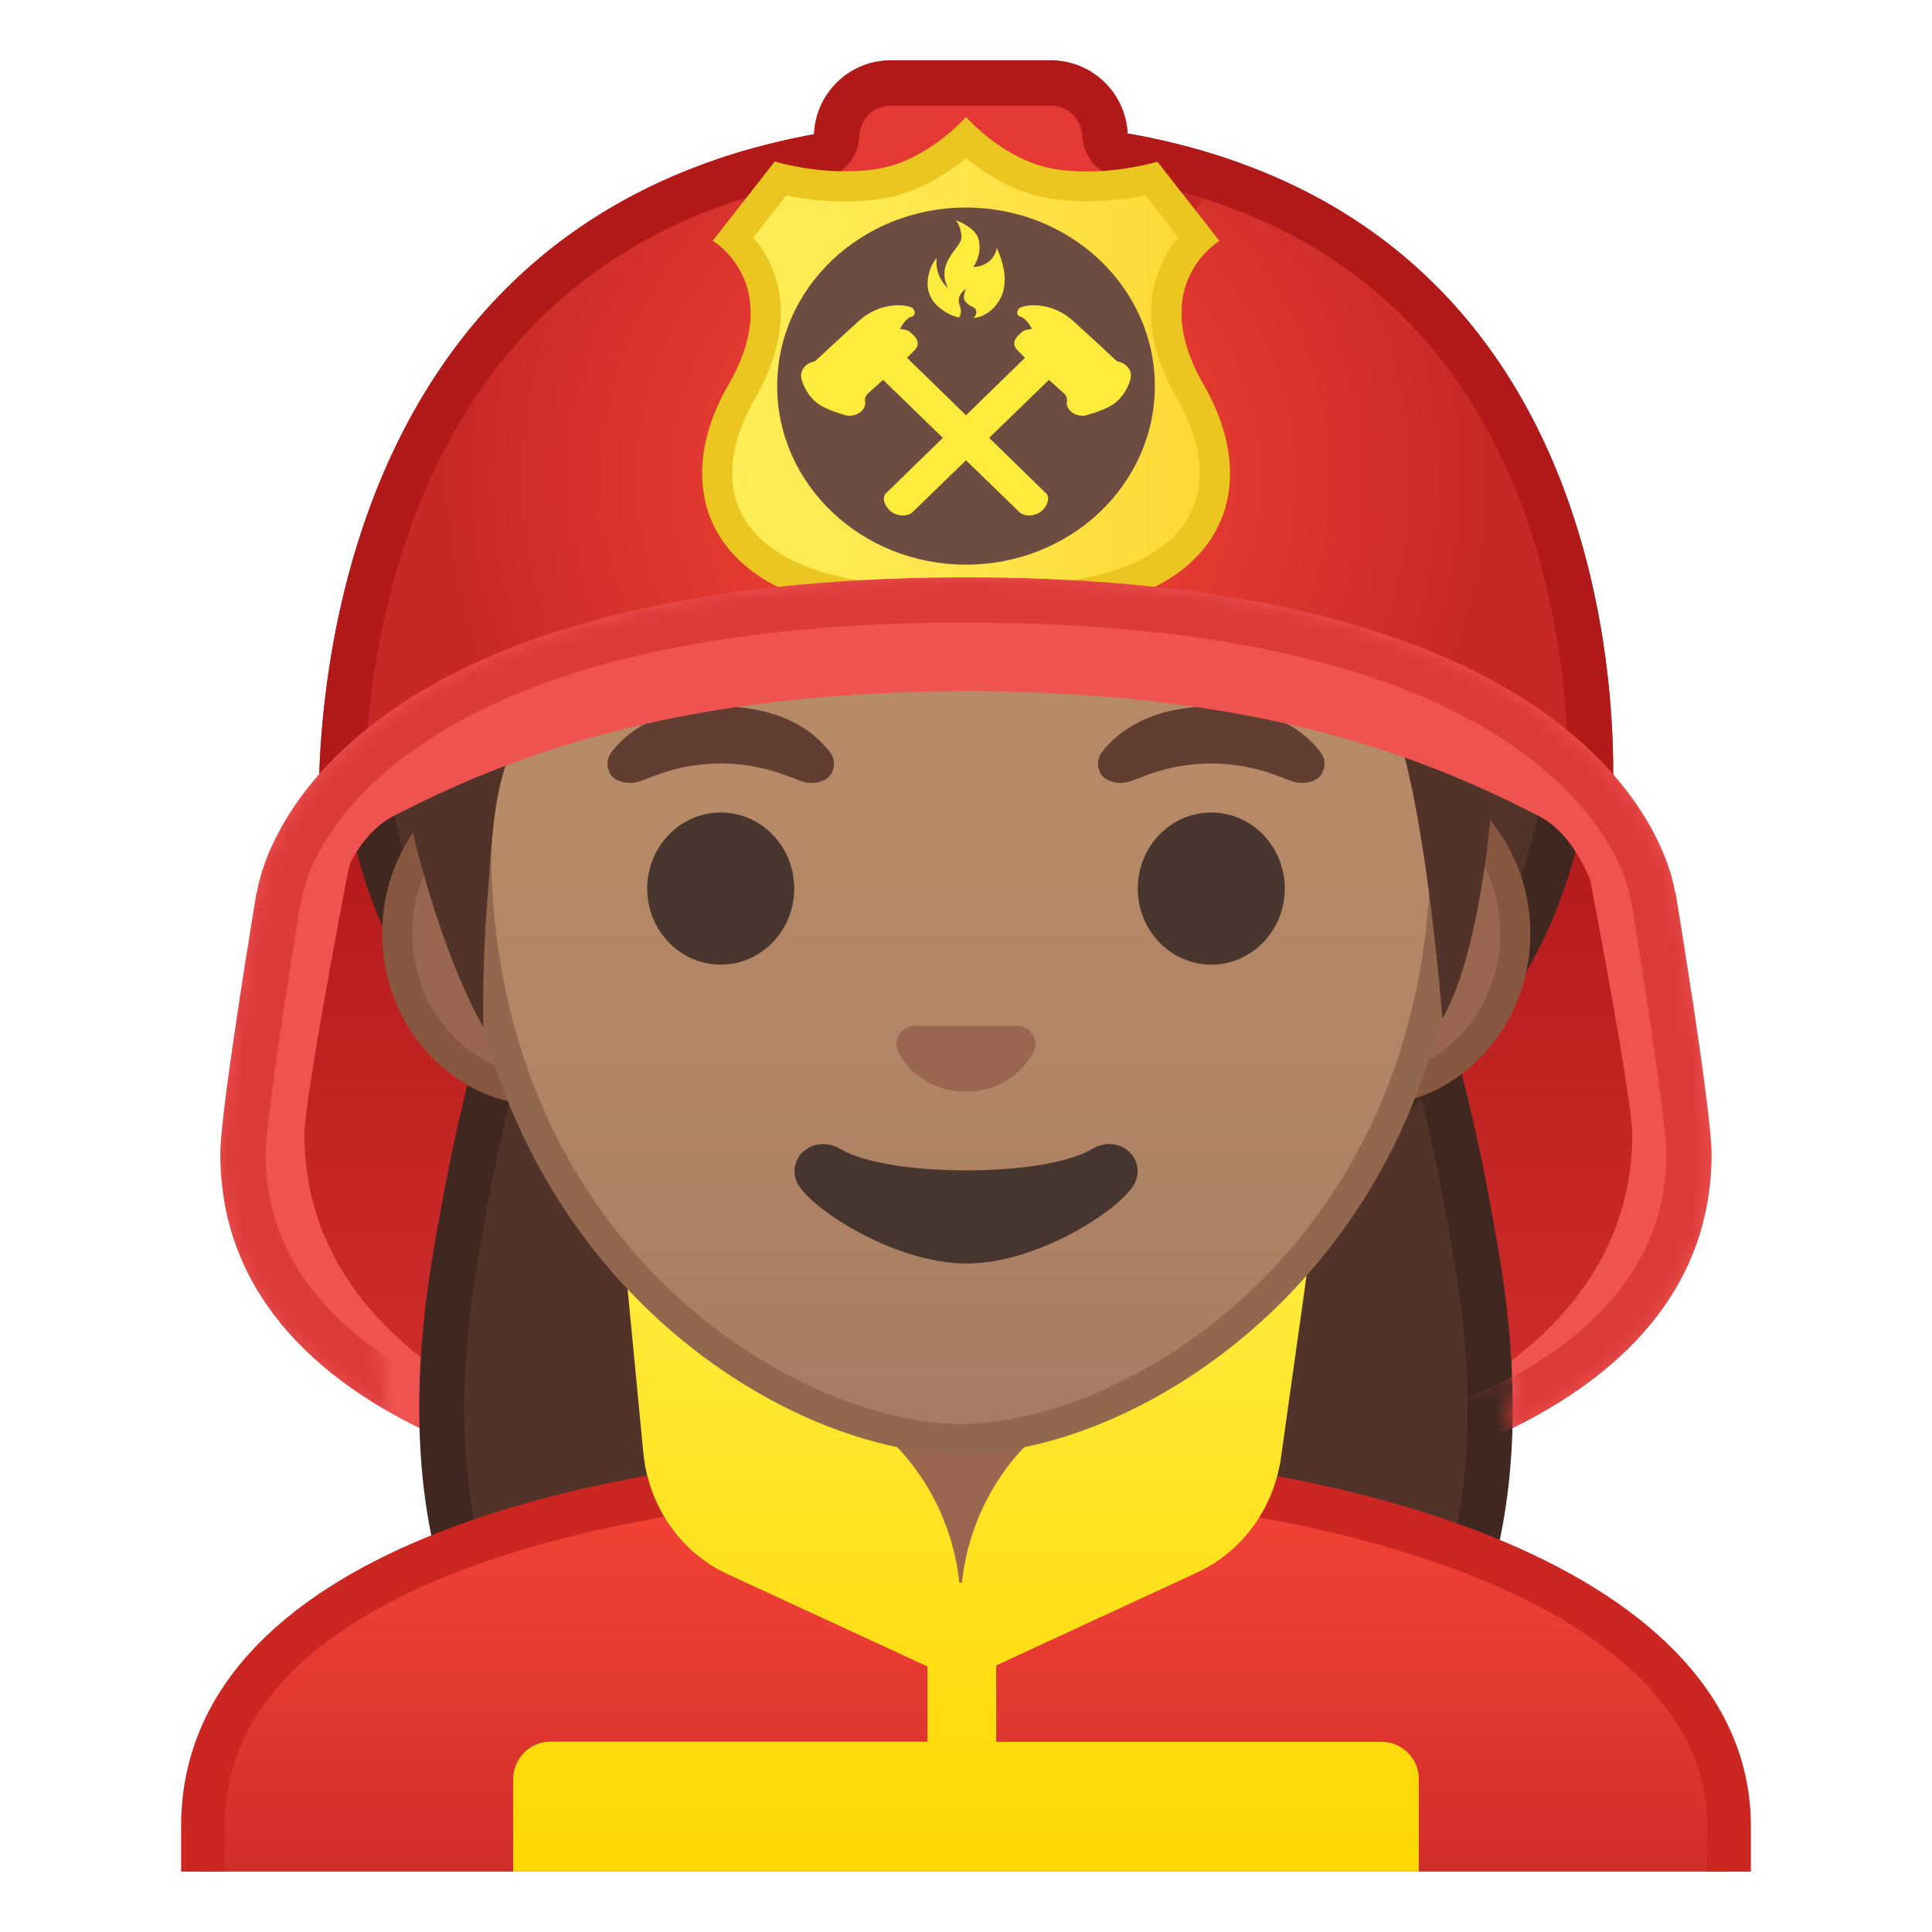 <svg viewBox="0 0 128 128" width="128" height="128" xmlns="http://www.w3.org/2000/svg" xmlns:xlink="http://www.w3.org/1999/xlink"><g fill="#EF5350"><path d="M110.97 59.11s0-.02-.01-.04c.01.02.04.06.04.06s2.39 14.39 2.39 17.32c0 17.6-23.26 24.66-48.67 24.67V45.79c19.26.12 30.09 4.58 37.26 8.29 3.37 1.73 8.99 5.03 8.99 5.03zM17.03 59.11s0-.02.01-.04c-.01.02-.04.06-.04.06s-2.4 14.39-2.4 17.31c0 17.6 23.26 24.66 48.67 24.67V45.79c-19.26.12-30.09 4.58-37.26 8.29-3.36 1.73-8.98 5.03-8.98 5.03z"/></g><linearGradient id="a" x1="85.115" x2="85.115" y1="44.562" y2="97.293" gradientUnits="userSpaceOnUse"><stop stop-color="#B71C1C" offset=".255"/><stop stop-color="#D32F2F" offset="1"/></linearGradient><path d="M100.29 48.3c2.62 2.85 4.38 6.32 5.08 10.06 1.13 5.96 2.77 14.97 2.77 16.78 0 8.92-6.19 15.33-15.69 19.37-14.29 6.08-30.37-4.13-30.37-19.12V61.88c0-19.12 24.66-28.2 37.9-13.91.11.11.22.22.31.33z" fill="url(#a)"/><linearGradient id="b" x1="43.197" x2="43.197" y1="44.562" y2="97.293" gradientUnits="userSpaceOnUse"><stop stop-color="#B71C1C" offset=".255"/><stop stop-color="#D32F2F" offset="1"/></linearGradient><path d="M28.02 48.3c-2.62 2.85-4.38 6.32-5.08 10.06-1.13 5.96-2.77 14.97-2.77 16.78 0 8.92 6.19 15.33 15.69 19.37 14.29 6.08 30.37-4.13 30.37-19.12V61.88c0-19.12-24.66-28.2-37.9-13.91-.11.11-.21.22-.31.33z" fill="url(#b)"/><radialGradient id="c" cx="64.226" cy="31.504" r="34.136" gradientUnits="userSpaceOnUse"><stop stop-color="#6D4C41" offset="0"/><stop stop-color="#523329" offset="1"/></radialGradient><path d="M48.03 120.05c-.07 0-7.13-.07-10.33-3.53-7.52-8.15-9.96-19.13-7.47-33.59 2.12-12.3 7.08-41.08 33.77-42.15 26.69 1.07 31.65 29.86 33.77 42.15 2.49 14.46.05 25.44-7.47 33.59-2.66 2.89-8.36 3.53-10.33 3.53L64 120.03l-15.97.02z" fill="url(#c)"/><path d="M64 42.28c10.75.45 18.7 5.42 24.29 15.19 5.11 8.94 6.99 19.85 8 25.71 2.44 14.16.19 24.43-7.09 32.32-2.28 2.47-7.44 3.04-9.22 3.05L64 118.53l-15.96.02c-1.8-.01-6.96-.58-9.24-3.05-7.28-7.89-9.53-18.16-7.09-32.32 1.01-5.86 2.89-16.77 8-25.71C45.3 47.7 53.25 42.73 64 42.28m0-3c-27.2 1.05-32.77 29.03-35.25 43.4-2.38 13.83-.64 25.66 7.85 34.86 3.69 4 11.43 4.01 11.43 4.01l15.97-.02 15.97.02s7.74-.01 11.43-4.01c8.49-9.2 10.23-21.03 7.85-34.86C96.77 68.31 91.2 40.33 64 39.28z" fill="#402821"/><defs><path id="d" d="M18 17.82h92V124H18z"/></defs><clipPath id="e"><use xlink:href="#d"/></clipPath><g clip-path="url(#e)"><radialGradient id="f" cx="64" cy="44.915" r="38.477" gradientUnits="userSpaceOnUse"><stop stop-color="#6D4C41" offset="0"/><stop stop-color="#523329" offset="1"/></radialGradient><path d="M64 81.88c-23.14 0-39.94-14.29-39.94-33.98C24.06 26.62 42.73 7.96 64 7.96c21.28 0 39.94 18.66 39.94 39.94 0 19.68-16.8 33.98-39.94 33.98z" fill="url(#f)"/><path d="M64 9.46c10.07 0 19.72 4.21 27.15 11.85 7.17 7.37 11.29 17.06 11.29 26.59 0 9.31-3.82 17.4-11.05 23.4-7.07 5.86-16.79 9.09-27.39 9.09-10.59 0-20.32-3.23-27.39-9.09-7.23-5.99-11.05-14.08-11.05-23.4 0-9.53 4.11-19.22 11.29-26.59C44.28 13.66 53.93 9.46 64 9.46m0-3c-22.89 0-41.44 20.2-41.44 41.44S41.11 83.37 64 83.37s41.44-14.24 41.44-35.48S86.89 6.46 64 6.46z" fill="#402821"/></g><defs><path id="g" d="M4 4h120v120H4z"/></defs><clipPath id="h"><use xlink:href="#g"/></clipPath><g clip-path="url(#h)"><linearGradient id="i" x1="64" x2="64" y1="97.446" y2="130.56" gradientUnits="userSpaceOnUse"><stop stop-color="#F44336" offset="0"/><stop stop-color="#E73B32" offset=".359"/><stop stop-color="#C62828" offset="1"/></linearGradient><path d="M13.45 130.56v-9.57c0-17.33 27.23-23.52 50.56-23.54h.14c13.4 0 25.83 2.15 35.03 6.06 7.02 2.98 15.39 8.44 15.39 17.49v9.57H13.45z" fill="url(#i)"/><path d="M64.14 98.89c24.34 0 48.97 7.59 48.97 22.1v8.12H14.89v-8.12c0-7 4.91-12.56 14.58-16.52 8.76-3.58 21.02-5.57 34.53-5.58h.14m0-2.89H64c-25.65.03-52 7.1-52 24.99V132h104v-11.01C116 104.13 89.9 96 64.14 96z" fill="#CC2623"/></g><path d="M63.17 107.23c-4 0-7.26-3.22-7.26-7.17v-8.98h16.16v8.98c0 3.95-3.25 7.17-7.26 7.17h-1.64z" fill="#99674F"/><path d="M71.08 92.08v7.98c0 3.4-2.81 6.17-6.26 6.17h-1.65c-3.45 0-6.26-2.77-6.26-6.17v-7.98h14.17m2-2H54.92v9.98c0 4.51 3.7 8.17 8.26 8.17h1.65c4.56 0 8.26-3.66 8.26-8.17v-9.98h-.01z" fill="#875740"/><defs><path id="j" d="M4 4h120v120H4z"/></defs><clipPath id="k"><use xlink:href="#j"/></clipPath><linearGradient id="l" x1="64" x2="64" y1="84" y2="127.83" gradientUnits="userSpaceOnUse"><stop stop-color="#FFEB3B" offset="0"/><stop stop-color="#FFDD12" offset=".635"/><stop stop-color="#FFD600" offset="1"/></linearGradient><path d="M91.52 115.4H66v-5.06l13.36-6.18c2.95-1.37 5.03-4.24 5.51-7.6l1.69-12.03-15.61 8.87c-4.05 2.42-6.71 6.7-7.22 11.46h-.17c-.51-4.77-3.17-9.05-7.22-11.46l-14.9-9.46 1.18 12.29c.34 3.55 2.47 6.62 5.56 8.05l13.27 6.13v4.98H36.48a2.48 2.48 0 0 0-2.48 2.48v10.06h60v-10.06c0-1.36-1.11-2.47-2.48-2.47z" clip-path="url(#k)" fill="url(#l)"/><path d="M36.03 72.26c-5.36 0-9.71-4.67-9.71-10.41s4.36-10.41 9.71-10.41h54.65c5.36 0 9.71 4.67 9.71 10.41s-4.36 10.41-9.71 10.41H36.03z" fill="#99674F"/><path d="M90.68 52.43c4.8 0 8.71 4.22 8.71 9.41s-3.91 9.41-8.71 9.41H36.03c-4.8 0-8.71-4.22-8.71-9.41s3.91-9.41 8.71-9.41h54.65m0-2H36.03c-5.89 0-10.71 5.14-10.71 11.41 0 6.28 4.82 11.41 10.71 11.41h54.65c5.89 0 10.71-5.14 10.71-11.41s-4.82-11.41-10.71-11.41z" fill="#875740"/><linearGradient id="m" x1="63.66" x2="63.66" y1="95.332" y2="17.102" gradientUnits="userSpaceOnUse"><stop stop-color="#A47B62" offset="0"/><stop stop-color="#AD8264" offset=".191"/><stop stop-color="#B78A67" offset=".551"/><stop stop-color="#BA8D68" offset="1"/></linearGradient><path d="M63.66 95.33c-2.3 0-4.91-.5-7.56-1.43-11.33-4.01-24.57-16.34-24.57-37.88 0-28.72 17.31-38.91 32.13-38.91S95.79 27.3 95.79 56.02c0 21.58-13.26 33.9-24.61 37.9-2.63.92-5.23 1.41-7.52 1.41z" fill="url(#m)"/><path d="M63.66 18.1c8.41 0 16.06 3.25 21.55 9.15 6.27 6.73 9.58 16.68 9.58 28.77 0 21.06-12.9 33.07-23.94 36.96-2.53.89-5.01 1.36-7.19 1.36-2.19 0-4.69-.48-7.23-1.38-11.03-3.9-23.9-15.92-23.9-36.94 0-12.09 3.31-22.03 9.58-28.77 5.49-5.9 13.14-9.15 21.55-9.15m0-2c-17.2 0-33.13 12.79-33.13 39.91 0 21.79 13.49 34.67 25.23 38.83 2.8.99 5.5 1.49 7.9 1.49 2.38 0 5.07-.49 7.85-1.47 11.76-4.14 25.28-17.03 25.28-38.84 0-27.13-15.93-39.92-33.13-39.92z" fill="#91674D"/><defs><path id="n" d="M20.1 87.25l8.15-49.78C28.26 20.52 44.03 11 60.98 11h4.93c16.95 0 32.54 9.52 32.54 26.47l9.45 51.18-87.8-1.4z"/></defs><clipPath id="o"><use xlink:href="#n"/></clipPath><g clip-path="url(#o)"><radialGradient id="p" cx="288.91" cy="-108.96" r="34.123" gradientTransform="matrix(.796 0 0 .796 -167.58 88.944)" gradientUnits="userSpaceOnUse"><stop stop-color="#6D4C41" offset="0"/><stop stop-color="#523329" offset="1"/></radialGradient><path d="M99.3 42.04c0-5.25 2.97-34.91-35.86-34.91S25.46 42.71 25.46 42.71s.47 7.46 2.47 14.71 4.09 10.62 4.09 10.62-.1-4.16.32-9.1.31-11.88 6.4-13.25C61.11 40.66 73.76 28.8 73.76 28.8c3.29 7.19 13.58 14.19 17.27 16.86 3.03 2.19 4.53 21.79 4.53 21.79s3.74-5.12 3.74-25.41z" fill="url(#p)"/></g><path d="M67.81 68.05c-.1-.04-.21-.07-.32-.08H60.5c-.11.01-.21.04-.32.08-.63.26-.98.91-.68 1.61s1.69 2.66 4.49 2.66 4.19-1.96 4.49-2.66c.31-.69-.03-1.35-.67-1.61z" fill="#99674F"/><ellipse cx="47.75" cy="58.87" rx="4.87" ry="5.04" fill="#49362E"/><ellipse cx="80.25" cy="58.87" rx="4.87" ry="5.04" fill="#49362E"/><path d="M54.98 49.82c-.93-1.23-3.07-3.01-7.23-3.01s-6.31 1.79-7.23 3.01c-.41.54-.31 1.17-.02 1.55.26.35 1.04.68 1.9.39s2.54-1.16 5.35-1.18c2.81.02 4.49.89 5.35 1.18s1.64-.03 1.9-.39c.29-.38.39-1.01-.02-1.55zM87.48 49.82c-.93-1.23-3.07-3.01-7.23-3.01s-6.31 1.79-7.23 3.01c-.41.54-.31 1.17-.02 1.55.26.35 1.04.68 1.9.39s2.54-1.16 5.35-1.18c2.81.02 4.49.89 5.35 1.18s1.64-.03 1.9-.39c.29-.38.39-1.01-.02-1.55z" fill="#613E31"/><path d="M72.32 76.14c-3.15 1.87-13.46 1.87-16.61 0-1.81-1.07-3.65.57-2.9 2.21.74 1.61 6.37 5.36 11.23 5.36s10.42-3.75 11.16-5.36c.75-1.64-1.08-3.29-2.88-2.21z" fill="#473530"/><defs><path id="r" d="M64.41 8C17.66 8 21.18 55.35 21.18 55.35s12.21-11.01 43.5-11.01 42.09 9.99 42.09 9.99S111.17 8 64.41 8z"/></defs><radialGradient id="q" cx="64" cy="31.675" r="34.638" gradientUnits="userSpaceOnUse"><stop stop-color="#F44336" offset="0"/><stop stop-color="#EB3E33" offset=".299"/><stop stop-color="#D3302C" offset=".784"/><stop stop-color="#C62828" offset=".998"/></radialGradient><use fill="url(#q)" xlink:href="#r"/><clipPath id="s"><use xlink:href="#r"/></clipPath><path d="M47.12 10.35L54.07 8v23.75c-1.41-10.26-3.43-17.69-6.95-21.4zM81.71 10.35L74.76 8v23.75c1.41-10.26 3.43-17.69 6.95-21.4z" clip-path="url(#s)" fill="#C62828"/><path d="M69.62 42.91h-10.6c-2.82 0-5.1-2.28-5.1-5.1V9.1c0-2.82 2.28-5.1 5.1-5.1h10.6c2.82 0 5.1 2.28 5.1 5.1v28.7c0 2.82-2.28 5.11-5.1 5.11z" fill="#E53935"/><path d="M69.62 7c1.11 0 2.02.88 2.08 2 .07 1.4 1.1 2.56 2.48 2.81 13.61 2.39 22.72 10.1 27.08 22.92 1.81 5.33 2.41 10.51 2.57 14.17-6.11-3.18-18.29-7.55-39.15-7.55-21.21 0-34.04 4.94-40.45 8.43.24-3.73.93-8.98 2.82-14.39 4.59-13.12 13.81-21.04 27.42-23.52 1.38-.25 2.4-1.43 2.46-2.83.05-1.15.97-2.04 2.09-2.04h10.6m0-3h-10.6c-2.75 0-4.97 2.18-5.08 4.9-35.73 6.52-32.76 46.45-32.76 46.45s12.21-11.01 43.5-11.01 42.09 9.99 42.09 9.99 3.72-39.2-32.08-45.49A5.079 5.079 0 0 0 69.62 4z" fill="#B21919"/><linearGradient id="t" x1="47.502" x2="80.497" y1="25.219" y2="25.219" gradientUnits="userSpaceOnUse"><stop stop-color="#FFEE58" offset="0"/><stop stop-color="#FEE84F" offset=".366"/><stop stop-color="#FDD937" offset=".961"/><stop stop-color="#FDD835" offset="1"/></linearGradient><path d="M64 41.28c-.08-.05-.16-.08-.25-.11l-.11-.03c-.44-.18-3.17-1.24-5.95-1.57-4.81-.57-8.09-2.33-9.48-5.1-1.2-2.39-.89-5.4.88-8.47 3.2-5.54.91-8.86-.5-10.21l3.1-3.96c.86.21 2.45.51 4.29.51.75 0 1.47-.05 2.16-.15 2.64-.39 4.77-2.04 5.85-3.03 1.08 1 3.21 2.64 5.85 3.03.69.1 1.41.15 2.16.15 1.84 0 3.43-.31 4.29-.51l3.1 3.96c-1.41 1.35-3.7 4.67-.5 10.21 1.77 3.07 2.08 6.07.88 8.47-1.39 2.77-4.67 4.53-9.48 5.1-2.78.33-5.51 1.39-5.95 1.57l-.11.03c-.07.02-.15.06-.23.11z" fill="url(#t)"/><path d="M64 10.48c1.28 1.05 3.29 2.34 5.7 2.7.73.11 1.51.16 2.3.16 1.55 0 2.93-.21 3.89-.4l2.19 2.79c-1.54 1.84-3.16 5.39-.06 10.76 1.6 2.77 1.9 5.44.85 7.52-1.21 2.42-4.3 4.04-8.7 4.56-2.8.33-5.56 1.38-6.15 1.61l-.02.02-.03-.01c-.6-.24-3.35-1.28-6.15-1.61-4.4-.52-7.49-2.14-8.7-4.56-1.04-2.08-.74-4.75.85-7.52 3.1-5.37 1.49-8.92-.06-10.76l2.19-2.79c.96.2 2.35.4 3.89.4.8 0 1.57-.06 2.3-.16 2.42-.36 4.43-1.66 5.71-2.71m.01-2.74s-.01 0 0 0c-.01.01-.02 0-.02 0v.02c-.17.19-2.67 2.96-5.98 3.45-.69.1-1.36.14-2.01.14-2.59 0-4.67-.65-4.67-.65l-4.11 5.25s4.89 2.88 1.03 9.56-1.49 13.78 9.34 15.06c2.87.34 5.74 1.52 5.74 1.52l.16.04v.29l.51-.14.52.15v-.29l.16-.04s2.88-1.19 5.74-1.52c10.83-1.28 13.2-8.38 9.34-15.06s1.03-9.56 1.03-9.56l-4.11-5.25s-2.08.65-4.67.65c-.65 0-1.33-.04-2.01-.14-3.31-.49-5.81-3.26-5.98-3.45l-.01-.03z" fill="#EBC620"/><ellipse cx="64" cy="25.58" rx="12.51" ry="11.83" fill="#6D4C41"/><g fill="#FFEB3B"><path d="M62.81 19.09c-.56-.51-.85-1.27-.75-2-.37.43-.54 1.01-.59 1.44-.21 1.93 2.03 2.54 2.07 2.5.07-.09.21-.33.04-.8-.26-.7.42-1.09.42-1.09s-.26.56-.07.8c.3.38.57.36.7.55.14.2-.02.52-.16.58 1.01-.08 1.81-.95 2.02-1.88s-.06-1.9-.46-2.78c-.06.71-.79 1.3-1.55 1.27.22-.27.57-1.02.35-1.83-.22-.82-1.51-1.26-1.51-1.26s.36.37.38 1.12c0 .75-1.75 1.62-.89 3.38zM69.3 32.68L59.37 23l-1.79 1.27 9.96 9.66c.14.14.38.22.63.22.26 0 .53-.07.74-.22.29-.2.5-.54.53-.83a.496.496 0 0 0-.14-.42z"/><path d="M60.21 21.94c-.14-.1-.42-.12-.58-.14.03-.06.33-.69.75-.81.35-.1.26-.54-.06-.65-.7-.23-2.15-.2-3.37.88-.14.12-1.97 1.79-2.88 2.65-.06.05-.13.09-.23.11-.54.13-.87.64-.74 1.13.13.47.45 1.2 1.16 1.68.68.46 1.91.76 1.94.76.51 0 .95-.22 1.1-.67.09-.27-.12-.43.17-.78 0 0 2.92-2.6 3.21-3s.05-.77-.47-1.16zM58.7 32.68L68.63 23l1.79 1.27-9.96 9.66c-.14.14-.38.22-.63.22-.26 0-.53-.07-.74-.22-.29-.2-.5-.54-.53-.83-.02-.21.06-.34.14-.42z"/><path d="M67.79 21.94c.14-.1.42-.12.58-.14-.03-.06-.33-.69-.75-.81-.35-.1-.26-.54.06-.65.7-.23 2.15-.2 3.37.88.14.12 1.97 1.79 2.88 2.65.06.05.13.09.23.11.54.13.87.64.74 1.13-.13.47-.45 1.2-1.16 1.68-.68.46-1.91.76-1.94.76-.51 0-.95-.22-1.1-.67-.09-.27.12-.43-.17-.78 0 0-2.92-2.6-3.21-3s-.05-.77.47-1.16z"/></g><g fill="#EF5350"><path d="M63.98 38.25c.23 0 .46 0 .69.01 17.35.09 28.22 3.36 35.02 7.29 9.99 5.77 11.19 12.96 11.27 13.52 0 .02.01.04.01.04l-4.58 2.5s-1.04-5.79-4.41-7.53c-7.18-3.71-18.03-8.17-37.31-8.29-.24 0-.47-.01-.71-.01v-7.52c0-.01.01-.01.02-.01z"/><path d="M64.14 38.25c-.23 0-.46 0-.69.01-17.4.09-28.3 3.36-35.11 7.29-10.02 5.77-11.22 12.96-11.3 13.52 0 .02-.01.04-.01.04l4.59 2.5s1.05-5.79 4.42-7.53c7.2-3.71 18.07-8.17 37.41-8.29.24 0 .47-.01.71-.01v-7.52c0-.01-.01-.01-.02-.01z"/></g><defs><filter id="u" x="14.6" y="38.25" width="98.79" height="62.85" filterUnits="userSpaceOnUse"><feColorMatrix values="1 0 0 0 0 0 1 0 0 0 0 0 1 0 0 0 0 0 1 0"/></filter></defs><mask id="v" x="14.6" y="38.25" width="98.79" height="62.85" maskUnits="userSpaceOnUse"><path d="M111.01 59.12s-.03-.04-.04-.06c-.08-.57-1.28-7.75-11.27-13.52-6.8-3.93-17.67-7.2-35.02-7.29h-1.21c-17.4.09-28.3 3.36-35.11 7.29-10.02 5.77-11.22 12.96-11.3 13.52-.01.02-.04.06-.04.06s-2.42 14.4-2.42 17.32c0 7.48 4.2 13.06 10.98 17 .27.15-.66-4.78-.38-4.64 4.32 2.36 59.19 5.93 59.19 5.93l16.25-3.71-.8 3.78s.23-.11.34-.17c8.08-3.98 13.21-9.92 13.21-18.19.01-2.92-2.38-17.32-2.38-17.32z" fill="#DB3E3C" filter="url(#u)"/></mask><g mask="url(#v)"><path d="M64.07 41.25H64.65c14.47.07 25.76 2.39 33.54 6.88 8.8 5.09 9.77 11.09 9.81 11.35.02.17.06.33.11.49.91 5.51 2.29 14.56 2.29 16.47 0 15.97-23.59 21.66-45.67 21.67h-1.46c-22.08 0-45.67-5.7-45.67-21.67 0-1.91 1.38-10.96 2.29-16.48.05-.16.09-.31.11-.48.04-.25 1.01-6.26 9.83-11.35 7.8-4.5 19.12-6.81 33.63-6.89h.56c.03.01.04.01.05.01m.07-3h-.69c-17.4.09-28.3 3.36-35.11 7.29-10.02 5.77-11.22 12.96-11.3 13.52-.01.02-.04.06-.04.06s-2.4 14.4-2.4 17.32c0 17.6 23.26 24.66 48.67 24.67h1.46c25.4-.01 48.67-7.07 48.67-24.67 0-2.92-2.39-17.32-2.39-17.32s-.03-.04-.04-.06c-.08-.57-1.28-7.75-11.27-13.52-6.8-3.93-17.67-7.2-35.02-7.29h-.54z" fill="#DB3B3B"/></g></svg>